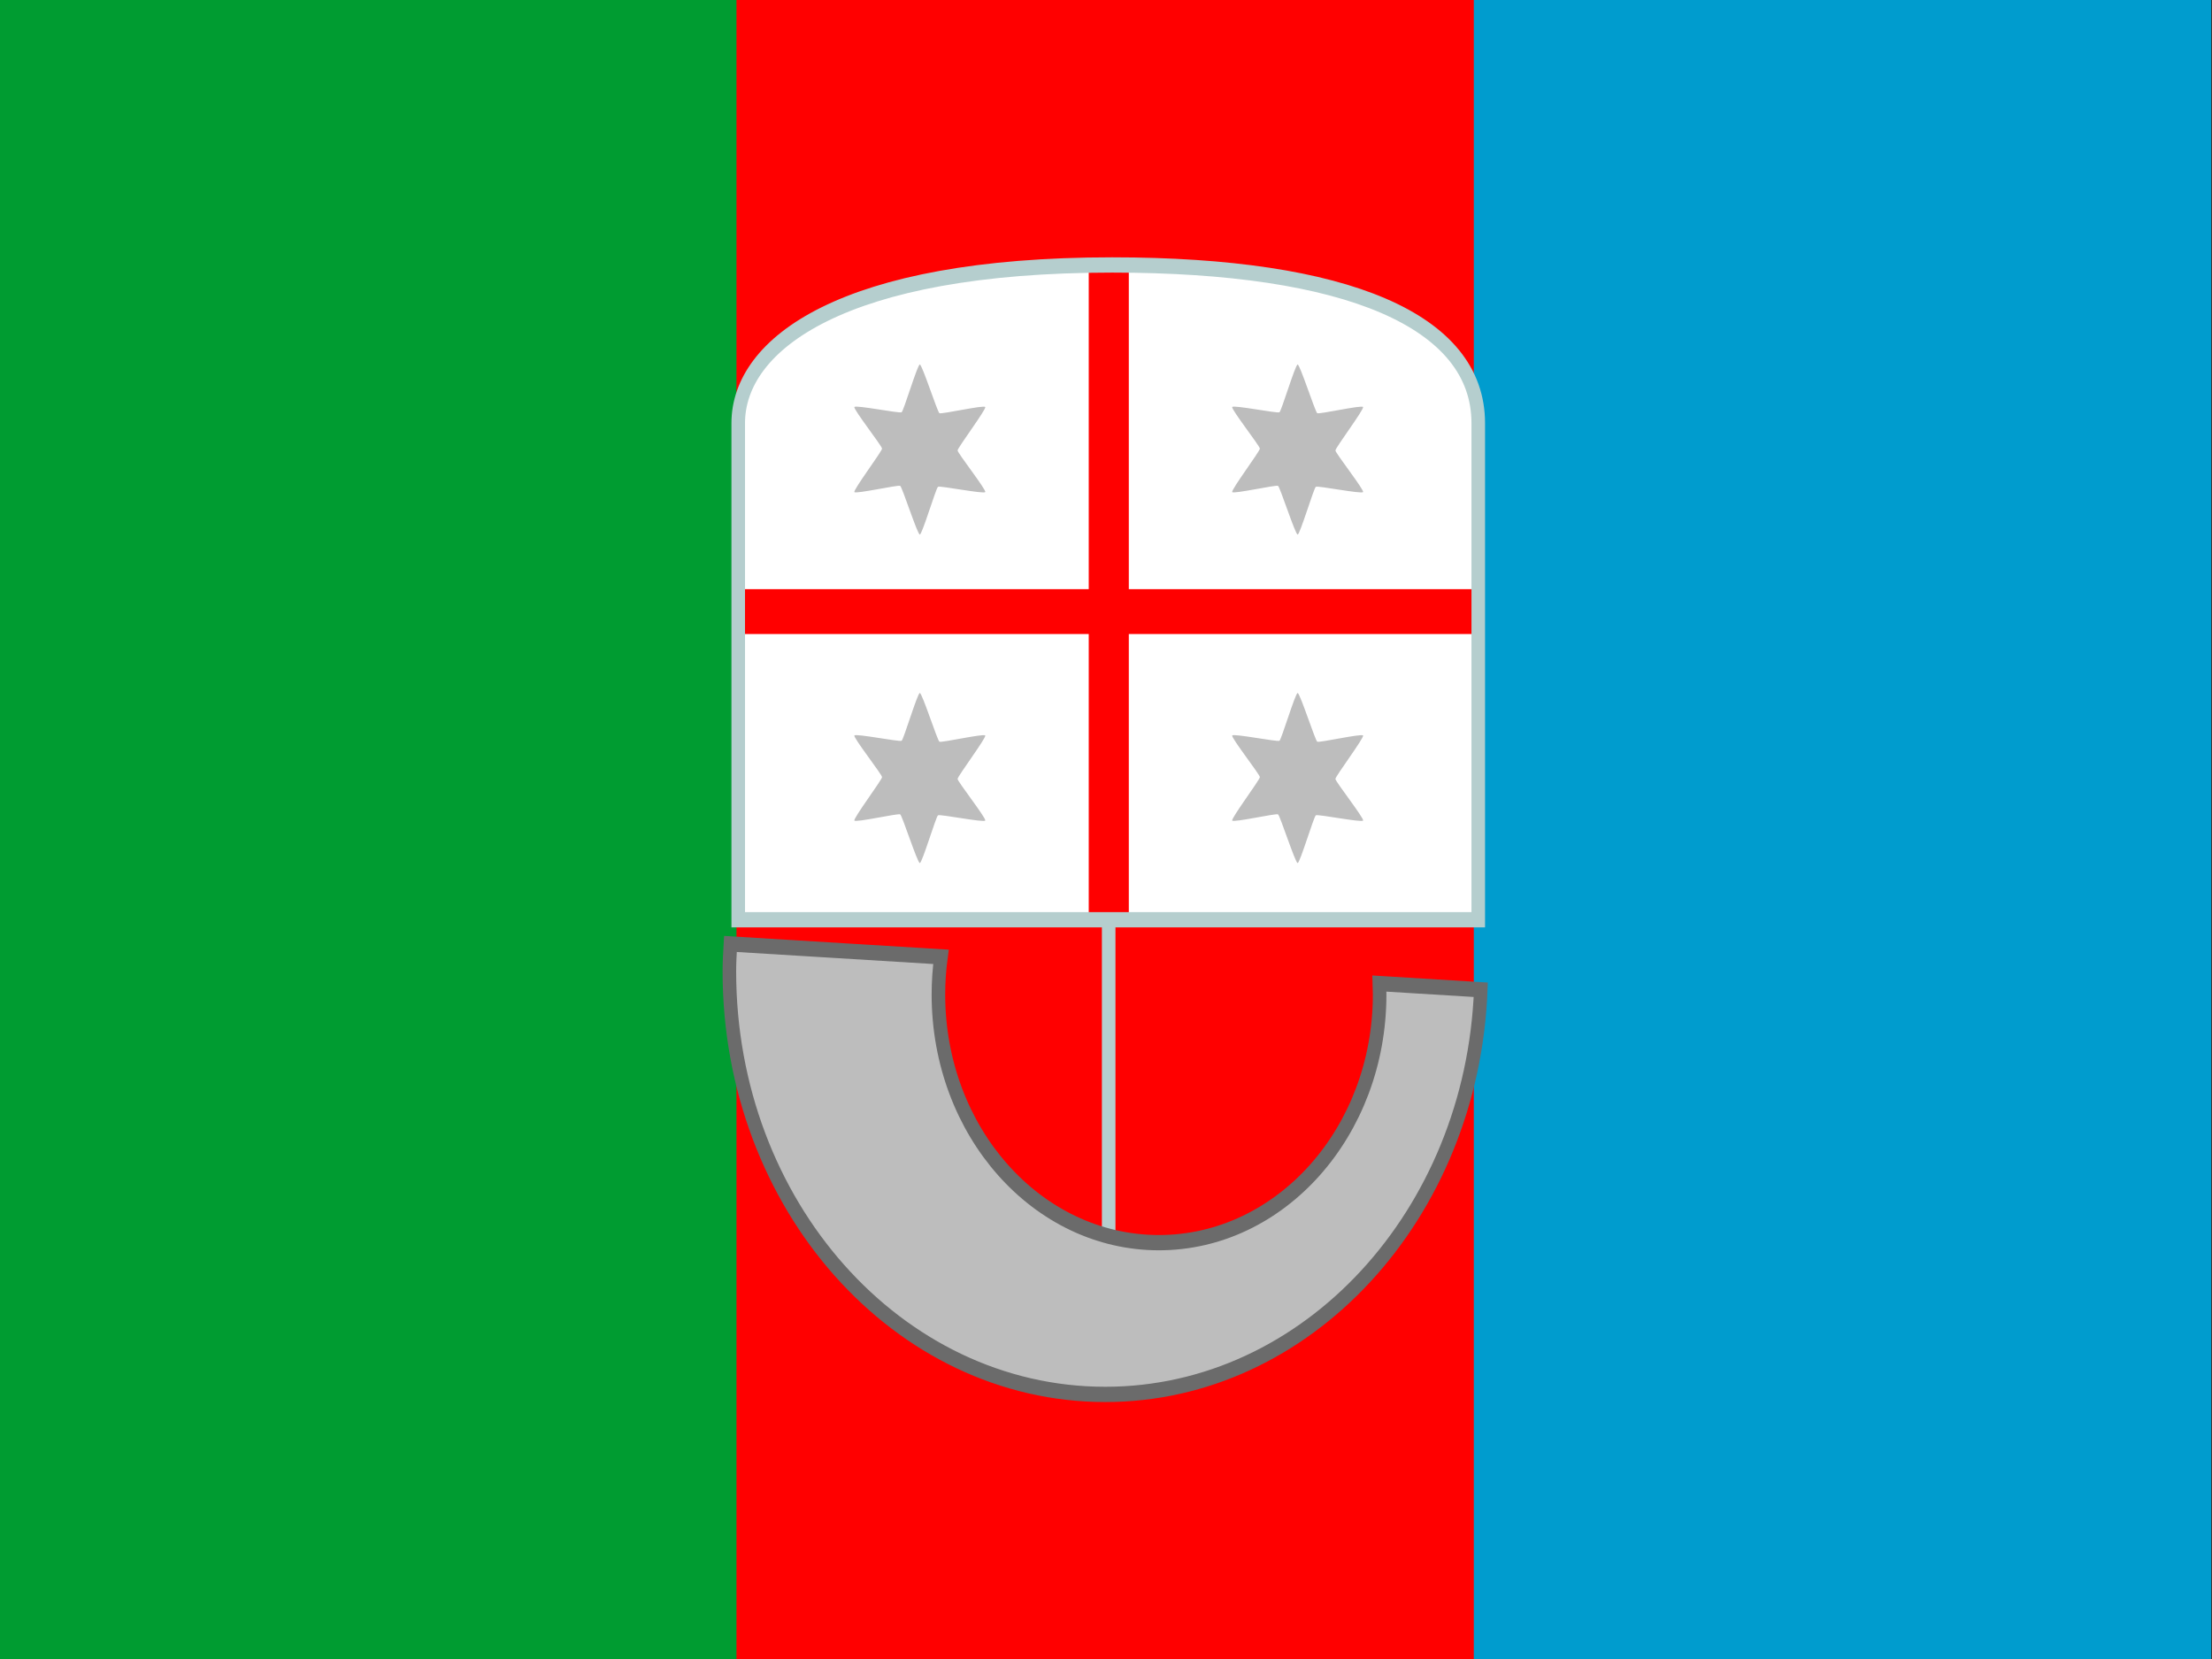 <?xml version="1.0" encoding="utf-8"?>
<svg viewBox="0 0 640 480" xmlns="http://www.w3.org/2000/svg">
  <rect x="0" y="0" width="640" height="480" fill="#333333" stroke="none"/>
  <rect x="-0.25" height="480" width="640" id="rect8128" style="fill:red;fill-opacity:1;fill-rule:evenodd;stroke:none;stroke-width:2;stroke-linecap:round;stroke-linejoin:miter;stroke-miterlimit:4;stroke-dasharray:none;stroke-opacity:1" rx="19.725" ry="19.725"/>
  <rect style="fill:#009c31;fill-opacity:1;fill-rule:evenodd;stroke:none;stroke-width:2;stroke-linecap:round;stroke-linejoin:miter;stroke-miterlimit:4;stroke-dasharray:none;stroke-opacity:1" id="rect8130" x="-0.25" width="213.333" height="480"/>
  <rect style="fill:#009cce;fill-opacity:1;fill-rule:evenodd;stroke:none;stroke-width:2;stroke-linecap:round;stroke-linejoin:miter;stroke-miterlimit:4;stroke-dasharray:none;stroke-opacity:1" id="rect8132" x="426.417" width="213.333" height="480"/>
  <g transform="matrix(1.963, 0, 0, 2.209, 2.583, 0.371)" id="g8145">
    <rect style="fill:#b5cece;fill-opacity:1;fill-rule:evenodd;stroke:none;stroke-width:2;stroke-linecap:round;stroke-linejoin:miter;stroke-miterlimit:4;stroke-dasharray:none;stroke-opacity:1" id="rect3657" width="2" height="48.35" x="161.095" y="114.832"/>
    <path style="fill:#bdbdbd;fill-opacity:1;fill-rule:evenodd;stroke:#6b6b6b;stroke-width:2;stroke-linecap:butt;stroke-linejoin:miter;stroke-miterlimit:4;stroke-dasharray:none;stroke-opacity:1" d="M 106.344,123.469 C 106.267,124.66 106.188,125.852 106.188,127.062 C 106.188,157.644 131.012,182.469 161.594,182.469 C 191.367,182.469 215.672,158.932 216.938,129.469 L 202,128.656 C 202.02,129.129 202.031,129.616 202.031,130.094 C 202.031,148.045 187.452,162.594 169.5,162.594 C 151.548,162.594 137,148.045 137,130.094 C 137,128.421 137.131,126.761 137.375,125.156 L 106.344,123.469 z " id="path1873"/>
    <path style="fill:white;fill-opacity:1;fill-rule:evenodd;stroke:none;stroke-width:2;stroke-linecap:butt;stroke-linejoin:miter;stroke-miterlimit:4;stroke-dasharray:none;stroke-opacity:1" d="M 107.493,120.3 L 216.568,120.3 L 216.568,55.257 C 216.568,41.855 197.217,34.536 162.606,34.536 C 122.958,34.536 107.493,44.853 107.493,55.257 L 107.493,120.3 z " id="path4544"/>
    <path style="fill:red;fill-opacity:1;fill-rule:evenodd;stroke:none;stroke-width:2;stroke-linecap:round;stroke-linejoin:miter;stroke-miterlimit:4;stroke-dasharray:none;stroke-opacity:1" d="M 107.5,77 L 107.5,82.875 L 216.562,82.875 L 216.562,77 L 107.5,77 z " id="rect4548"/>
    <path style="fill:#bdbdbd;fill-opacity:1;fill-rule:evenodd;stroke:none;stroke-width:2;stroke-linecap:round;stroke-linejoin:miter;stroke-miterlimit:4;stroke-dasharray:none;stroke-opacity:1" id="path4552" d="M 135.556,59.53 C 135.375,59.829 128.895,58.668 128.592,58.843 C 128.297,59.013 126.252,65.106 125.912,65.098 C 125.562,65.091 123.328,58.898 123.025,58.723 C 122.73,58.553 116.431,59.829 116.268,59.53 C 116.099,59.224 120.345,54.193 120.345,53.843 C 120.345,53.502 116.091,48.685 116.268,48.394 C 116.449,48.095 122.929,49.256 123.232,49.081 C 123.527,48.911 125.572,42.819 125.912,42.826 C 126.262,42.834 128.496,49.026 128.799,49.201 C 129.093,49.371 135.392,48.096 135.556,48.394 C 135.724,48.701 131.479,53.732 131.479,54.082 C 131.479,54.422 135.732,59.239 135.556,59.53 z " transform="translate(8.346,4.749)"/>
    <path transform="translate(64.035,4.749)" d="M 135.556,59.53 C 135.375,59.829 128.895,58.668 128.592,58.843 C 128.297,59.013 126.252,65.106 125.912,65.098 C 125.562,65.091 123.328,58.898 123.025,58.723 C 122.73,58.553 116.431,59.829 116.268,59.53 C 116.099,59.224 120.345,54.193 120.345,53.843 C 120.345,53.502 116.091,48.685 116.268,48.394 C 116.449,48.095 122.929,49.256 123.232,49.081 C 123.527,48.911 125.572,42.819 125.912,42.826 C 126.262,42.834 128.496,49.026 128.799,49.201 C 129.093,49.371 135.392,48.096 135.556,48.394 C 135.724,48.701 131.479,53.732 131.479,54.082 C 131.479,54.422 135.732,59.239 135.556,59.53 z " id="path4554" style="fill:#bdbdbd;fill-opacity:1;fill-rule:evenodd;stroke:none;stroke-width:2;stroke-linecap:round;stroke-linejoin:miter;stroke-miterlimit:4;stroke-dasharray:none;stroke-opacity:1"/>
    <path style="fill:#bdbdbd;fill-opacity:1;fill-rule:evenodd;stroke:none;stroke-width:2;stroke-linecap:round;stroke-linejoin:miter;stroke-miterlimit:4;stroke-dasharray:none;stroke-opacity:1" id="path4556" d="M 135.556,59.53 C 135.375,59.829 128.895,58.668 128.592,58.843 C 128.297,59.013 126.252,65.106 125.912,65.098 C 125.562,65.091 123.328,58.898 123.025,58.723 C 122.73,58.553 116.431,59.829 116.268,59.53 C 116.099,59.224 120.345,54.193 120.345,53.843 C 120.345,53.502 116.091,48.685 116.268,48.394 C 116.449,48.095 122.929,49.256 123.232,49.081 C 123.527,48.911 125.572,42.819 125.912,42.826 C 126.262,42.834 128.496,49.026 128.799,49.201 C 129.093,49.371 135.392,48.096 135.556,48.394 C 135.724,48.701 131.479,53.732 131.479,54.082 C 131.479,54.422 135.732,59.239 135.556,59.53 z " transform="translate(64.035,47.775)"/>
    <path transform="translate(8.346,47.775)" d="M 135.556,59.53 C 135.375,59.829 128.895,58.668 128.592,58.843 C 128.297,59.013 126.252,65.106 125.912,65.098 C 125.562,65.091 123.328,58.898 123.025,58.723 C 122.73,58.553 116.431,59.829 116.268,59.53 C 116.099,59.224 120.345,54.193 120.345,53.843 C 120.345,53.502 116.091,48.685 116.268,48.394 C 116.449,48.095 122.929,49.256 123.232,49.081 C 123.527,48.911 125.572,42.819 125.912,42.826 C 126.262,42.834 128.496,49.026 128.799,49.201 C 129.093,49.371 135.392,48.096 135.556,48.394 C 135.724,48.701 131.479,53.732 131.479,54.082 C 131.479,54.422 135.732,59.239 135.556,59.53 z " id="path4558" style="fill:#bdbdbd;fill-opacity:1;fill-rule:evenodd;stroke:none;stroke-width:2;stroke-linecap:round;stroke-linejoin:miter;stroke-miterlimit:4;stroke-dasharray:none;stroke-opacity:1"/>
    <path style="fill:red;fill-opacity:1;fill-rule:evenodd;stroke:none;stroke-width:2;stroke-linecap:butt;stroke-linejoin:miter;stroke-miterlimit:4;stroke-dasharray:none;stroke-opacity:1" d="M 162.594,34.531 C 161.419,34.531 160.289,34.545 159.156,34.562 L 159.156,120.312 L 165.062,120.312 L 165.062,34.562 C 164.235,34.554 163.44,34.531 162.594,34.531 z " id="path5452"/>
    <path id="path6340" d="M 107.493,120.3 L 216.568,120.3 L 216.568,55.257 C 216.568,41.855 197.217,34.536 162.606,34.536 C 122.958,34.536 107.493,44.853 107.493,55.257 L 107.493,120.3 z " style="fill:none;fill-opacity:1;fill-rule:evenodd;stroke:#b5cece;stroke-width:2;stroke-linecap:butt;stroke-linejoin:miter;stroke-miterlimit:4;stroke-dasharray:none;stroke-opacity:1"/>
  </g>
</svg>